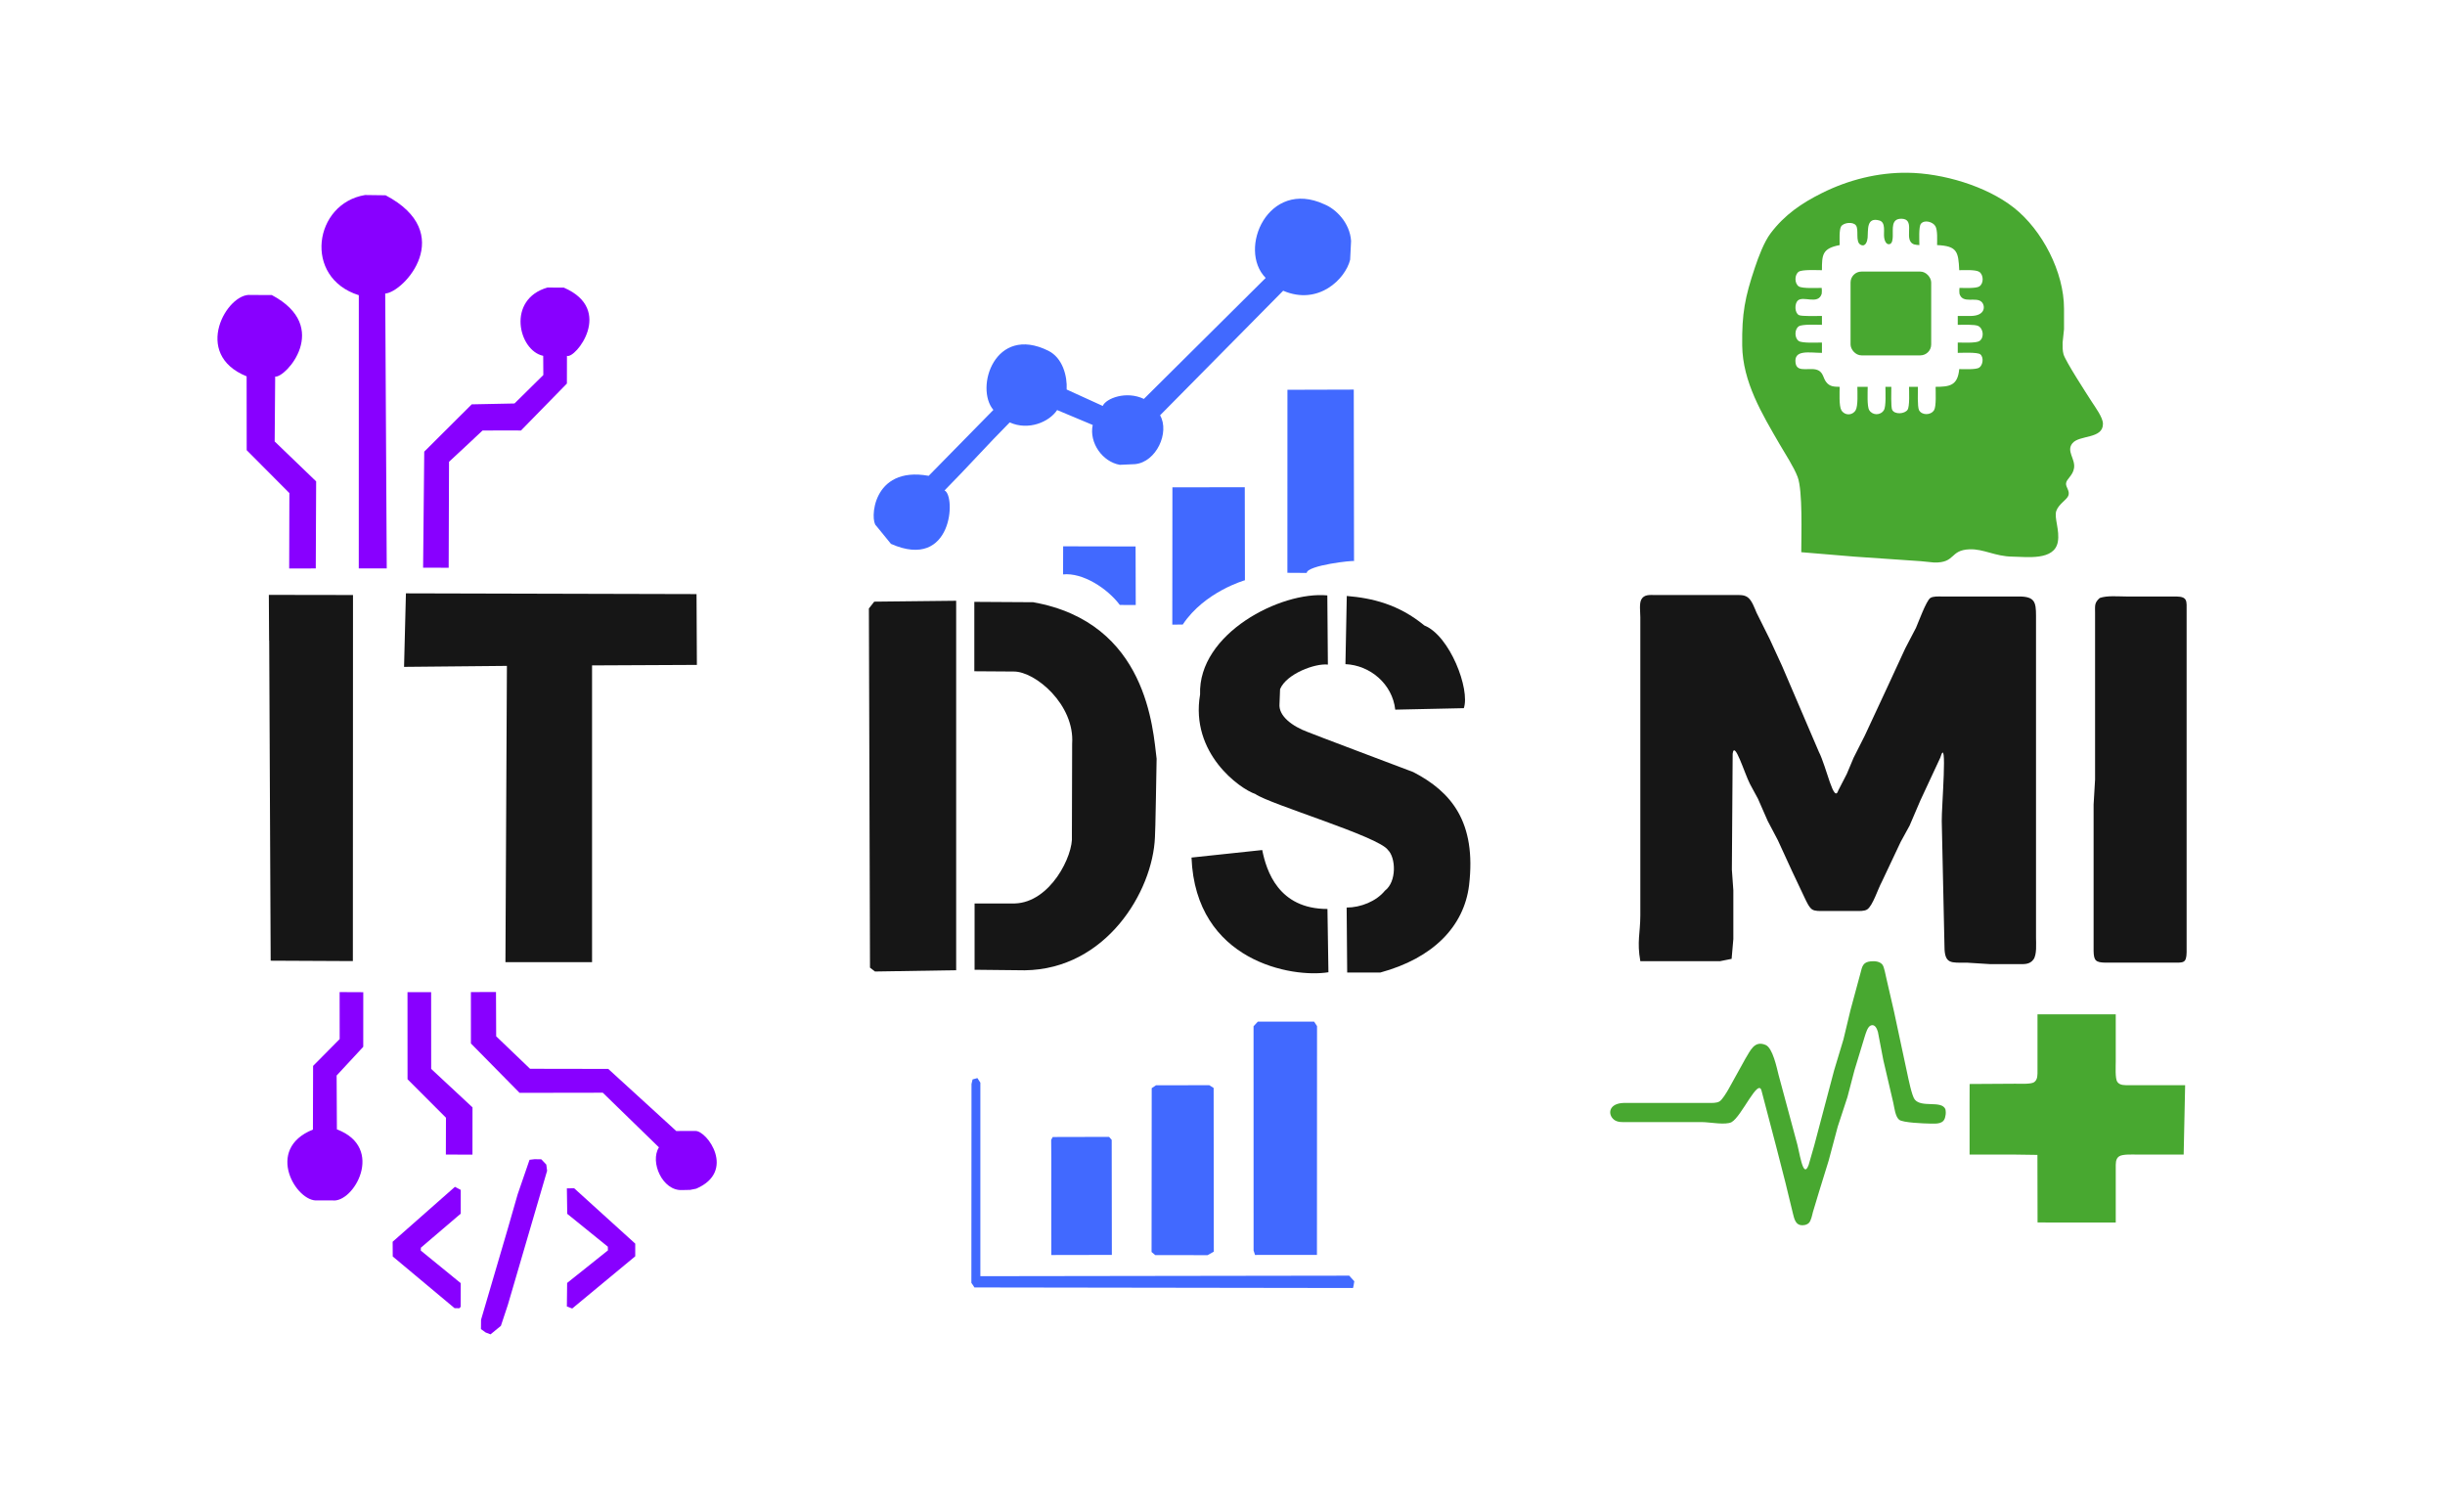 <?xml version="1.0" encoding="UTF-8" standalone="no"?>
<svg
   width="23in"
   height="14.222in"
   viewBox="0 0 1656.003 1023.986"
   version="1.1"
   id="svg1"
   xmlns="http://www.w3.org/2000/svg"
   xmlns:svg="http://www.w3.org/2000/svg">
  <defs
     id="defs1" />
  <path
     id="MI - Plus"
     fill="none"
     stroke="#000000"
     stroke-width="1"
     d="m 1380,687 h 53 v 32 c 0,3.03 -0.49,11.42 1.02,13.69 1.73,2.58 5.25,2.29 7.98,2.31 h 38 l -1,47 h -31 c -3.1,0 -10.24,-0.45 -12.69,1.17 -2.6,1.74 -2.29,5.08 -2.31,7.83 v 37 h -31 l -21.954,-0.027 -0.093,-45.761 L 1365,782 h -31 v -22 l -0.013,-12.046 0.046,-13.768 L 1365,734 c 2.9,-0.017 10.47,0.45 12.69,-1.02 2.58,-1.73 2.29,-5.25 2.31,-7.98 z"
     style="fill:#48a830;stroke:none;stroke-opacity:1" />
  <path
     id="MI - Herzschlag"
     fill="none"
     stroke="#000000"
     stroke-width="1"
     d="m 1225,789 3.74,-13 13.5,-51 6.33,-21 4.8,-20 6.76,-25 c 1.13,-4.5 1.64,-7.36 6.89,-7.89 2.69,-0.27 6.24,-0.03 8,2.32 1.24,1.66 2.1,7.24 2.71,9.57 l 5.07,22 8.99,42 c 0.78,3.61 3.1,15.25 5.06,17.69 4.65,5.78 17.95,0.39 20.74,6.46 0.36,1.27 0.42,3.45 0,4.81 -0.81,5.67 -6.07,5.09 -10.58,5.03 -3.9,-0.06 -18.3,-0.59 -20.7,-2.59 -2.66,-2.21 -3.2,-8.06 -3.96,-11.4 l -6.77,-29 -3.64,-18.99 c -0.58,-2.05 -1.89,-5.48 -4.71,-4.52 -2.34,0.79 -3.52,5.38 -4.23,7.51 l -7,23 -4.71,18 -6.57,20 -6.14,23 -6.49,21 -4.22,14 c -0.51,2.04 -1.23,5.77 -2.69,7.26 -1.39,1.42 -4.08,1.91 -5.97,1.43 -3.35,-0.85 -4.08,-4.81 -4.83,-7.69 l -5.1,-21 -6.15,-24 -9.971,-38 c -2.12,-9.684 -13.469,17.13 -20.329,20.99 -3.96,2.2 -14.79,0.03 -19.83,0 h -51 c -2.9,0 -6.35,0.29 -8.77,-1.59 -4.45,-3.45 -3.91,-11.2 6.77,-11.4 h 57 c 2.31,0 5.63,0.22 7.62,-1.02 1.98,-1.24 4.67,-5.88 5.93,-7.98 l 11.63,-21 c 3.3,-5.21 5.97,-12.57 13.71,-9.26 4.77,2.03 7.5,15.33 8.74,20.26 l 11.85,44 c 2.35,7.23 4.589,27.594 8.52,17 z"
     style="fill:#48a830;stroke:none;stroke-opacity:1" />
  <path
     id="MI - Kopf"
     fill="none"
     stroke="black"
     stroke-width="1"
     d="m 1220,374 c 0,-11.47 1.07,-41.66 -2.47,-51 -2.53,-6.69 -8.39,-15.61 -12.11,-22 -11.96,-20.62 -25.13,-42.34 -25.42,-67 -0.25,-21.61 1.77,-32.54 8.67,-53 2.38,-7.09 6.14,-17.14 10.57,-23 9.48,-12.54 20.89,-20.33 34.76,-27.25 17.94,-8.95 37.92,-13.98 58,-13.75 23.71,0.28 53.31,8.94 72,23.67 19.26,15.17 33.96,43.62 33.96,68.33 0,0 0,14 0,14 0,0 -0.95,9 -0.95,9 -0.05,2.54 -0.08,5.55 0.63,8 1.34,4.67 15.47,26.43 19.05,32 2.37,3.69 7.6,10.67 7.64,15 0.12,10.53 -16.08,7.4 -20.73,13.28 -4.22,5.32 2.11,10.41 1.16,16.72 -0.79,5.23 -5.15,7.3 -5.43,10.42 -0.23,2.62 2.86,5.16 1.52,8.41 -1.15,2.77 -6.43,5.52 -8.1,10.17 -1.64,4.59 2.45,13.15 1.02,21 -2.34,12.92 -21.05,10.11 -30.77,10 -11.72,-0.14 -19.5,-5.31 -29,-4.96 -13.63,0.51 -9.23,9.27 -24,8.95 0,0 -9,-0.9 -9,-0.9 0,0 -45,-3.09 -45,-3.09 z m 80,-208 c -2.32,-0.19 -4.52,-0.13 -5.98,-2.31 -3.12,-4.69 2.58,-15.3 -6.03,-15.53 -7.34,-0.19 -5.8,6.93 -6.01,11.84 -0.07,1.61 -0.14,4.96 -2.24,5.38 -2.34,0.46 -3.33,-2.68 -3.59,-4.39 -0.57,-3.57 1.35,-10.4 -3.3,-11.67 -8.91,-2.45 -7.45,6.53 -7.91,11.68 -0.2,2.33 -1.37,6.43 -4.64,4.83 -3.98,-1.94 -1.01,-10.31 -3.32,-13.23 -2.02,-2.56 -8.22,-1.89 -9.96,0.71 -1.47,2.22 -1.02,9.79 -1.02,12.69 -11.87,2.25 -12,6.65 -12,17 -3.27,0 -13.33,-0.55 -15.69,1.02 -2.98,1.99 -2.98,7.97 0,9.96 2.36,1.57 12.42,1.02 15.53,1.02 0.12,1.23 0.17,2.75 0,3.94 -2.3,7.84 -12.53,1.1 -16.24,4.67 -2.21,2.13 -2.14,8.32 0.83,9.82 1.86,0.93 12.79,0.57 15.57,0.57 0,0 0,6 0,6 -3.27,0 -13.33,-0.55 -15.69,1.02 -2.98,1.99 -2.98,7.97 0,9.96 2.36,1.57 12.42,1.02 15.69,1.02 0,0 0,7 0,7 -8.42,0 -19.27,-2.53 -17.85,6.94 1.08,7.18 10.64,2.11 15.71,5.08 3.14,1.85 3,5.15 5.03,7.75 2.5,3.23 5.41,3.13 9.11,3.23 0,3.72 -0.55,12.94 1.17,15.85 2.21,3.73 7.45,3.73 9.66,0 1.72,-2.91 1.17,-12.13 1.17,-15.85 0,0 7,0 7,0 0,3.41 -0.54,13.23 1.02,15.77 2.26,3.7 7.7,3.7 9.96,0 1.56,-2.54 1.02,-12.36 1.02,-15.77 0,0 4,0 4,0 0,2.78 -0.36,13.71 0.57,15.57 1.69,3.36 8.45,2.85 10.41,0 1.57,-2.28 1.02,-12.36 1.02,-15.57 0,0 6,0 6,0 0,3.14 -0.39,13.43 0.74,15.75 1.74,3.53 7.93,3.78 10.24,0 1.55,-2.51 1.02,-12.34 1.02,-15.75 9.61,-0.01 14.96,-0.88 16,-12 2.98,0 11.37,0.49 13.57,-1.02 2.51,-1.73 3.16,-6.99 0.69,-8.99 -1.91,-1.55 -12.34,-0.99 -15.26,-0.99 0,0 0,-7 0,-7 3.16,0 12.36,0.53 14.69,-1.02 3.39,-2.26 2.71,-8.55 -0.92,-10.24 -2.32,-1.09 -10.79,-0.74 -13.77,-0.74 0,0 0,-6 0,-6 0,0 9,0 9,0 9.78,-0.18 9.73,-6.81 7.26,-9.4 -3.77,-3.94 -12.96,1.56 -15.1,-5.66 -0.17,-1.19 -0.12,-2.71 0,-3.94 2.87,0 11.26,0.49 13.47,-1.02 3.09,-2.03 2.88,-7.79 0,-9.81 -2.51,-1.68 -10.44,-1.17 -13.63,-1.17 -0.58,-12.69 -1.48,-16.38 -15,-17 0,-3.33 0.44,-10.12 -1.17,-12.85 -1.72,-2.9 -7.44,-4.54 -9.81,-1.55 -1.56,1.98 -1.02,11.51 -1.02,14.4 z"
     style="fill:#48a830;stroke:none;stroke-opacity:1" />
  <path
     id="MI - I"
     fill="none"
     stroke="black"
     stroke-width="1"
     d="m 1422.15,405.02 c 5.01,-1.78 12.41,-1.02 17.85,-1.02 0,0 34,0 34,0 7.8,0.14 6.99,3.14 7,10 0,0 0,183 0,183 0,0 0,48 0,48 -0.14,7.49 -2.26,6.99 -9,7 0,0 -46,0 -46,0 -6.61,-0.13 -7.87,-1.39 -8,-8 0,0 0,-46 0,-46 0,0 0,-53 0,-53 0,0 1,-17 1,-17 0,0 0,-74 0,-74 0,0 0,-39 0,-39 0.01,-4.72 -0.6,-6.66 3.15,-9.98 z"
     style="fill:#161616;fill-opacity:1;stroke:none;stroke-opacity:1" />
  <path
     id="MI - M"
     fill="none"
     stroke="#000000"
     stroke-width="1"
     d="m 1111,651 c -2.38,-13.27 -0.02,-18.95 0,-31 V 590 460 418 c -0.01,-3.28 -0.8,-9.11 0.61,-11.85 1.9,-3.71 5.86,-3.14 9.39,-3.15 h 54 c 2.97,0.01 6.27,-0.29 8.79,1.6 2.81,2.1 4.54,7.18 5.93,10.4 l 8.97,18 8.28,18 24.926,58.18 c 5.25,10.24 10.166,35.841 13.26,26 l 5.68,-11 4.63,-11 7.58,-15 15.36,-33 12.01,-26 7.3,-14 c 1.55,-3.48 6.934,-18.33 9.694,-20.16 1.89,-1.24 5.37,-1.02 7.59,-1.02 h 53 c 10.15,0.14 10.99,3.94 11,13 v 181 37 c 0,4.1 0.67,11.57 -1.74,14.85 -2.58,3.54 -6.38,3.14 -10.26,3.15 h -19 l -16,-1 c -10.43,-0.02 -14.98,1.21 -15,-11 l -1.844,-84.82 c -0.193,-8.868 4.117,-60.091 -1,-43 l -13.51,29 -7.27,17 -6.03,11 -12.75,27 c -2.67,4.86 -6.206,16.39 -9.986,18.8 -1.95,1.24 -5.34,1.02 -7.61,1.02 h -22 c -2.27,0 -5.66,0.22 -7.61,-1.02 -2.14,-1.37 -4.01,-5.67 -5.13,-7.98 l -8.51,-18 -9.64,-21 -6.85,-13 -6.58,-15 -5.42,-10 c -3.74,-7.3 -10.579,-30.11 -11.719,-20.482 L 1173,589 l 1,14 v 33 l -1.17,13.43 -7.83,1.57 z"
     style="fill:#161616;fill-opacity:1;stroke:none;stroke-opacity:1" />
  <path
     id="DS - Balken 1"
     fill="none"
     stroke="#000000"
     stroke-width="1"
     d="m 849.03,695.09 2.91,-3.15 h 38.09 l 2,3.03 c 0,0 -0.09,154.97 -0.06,154.97 0.03,0 -41.94,0 -41.94,0.03 0,0.03 -0.97,-2.97 -0.97,-2.97 0,0 -0.06,-151.06 -0.03,-151.91 z"
     style="fill:#4169ff;fill-opacity:1;stroke:none;stroke-opacity:1" />
  <path
     id="DS - Balken 2"
     fill="none"
     stroke="#000000"
     stroke-width="1"
     d="m 780.06,737 c 0.06,-0.06 2.88,-1.94 2.88,-1.94 L 819.06,735 c 0,0 2.88,1.88 2.94,1.88 0.06,0 0.12,110.87 0.12,110.87 l -4.24,2.37 -35.44,-0.06 -2.48,-2.09 c 0,-0.17 0.04,-110.91 0.1,-110.97 z"
     style="fill:#4169ff;fill-opacity:1;stroke:none;stroke-opacity:1" />
  <path
     id="DS - Balken 3"
     fill="none"
     stroke="#000000"
     stroke-width="1"
     d="m 712.05,850.02 c 0.12,0 41.01,-0.08 41.01,-0.08 l -0.1,-77.9 -1.79,-2.04 -38.17,0.09 -1.035,1.945 c 0.225,0.685 -0.045,77.985 0.085,77.985 z"
     style="fill:#4169ff;fill-opacity:1;stroke:none;stroke-opacity:1" />
  <path
     id="DS - Diagram Achsen"
     fill="none"
     stroke="#000000"
     stroke-width="1"
     d="m 658,734.18 0.73,-3.09 3.27,-0.91 2,3.09 v 131.09 l 249.82,-0.36 3.45,3.82 c 0,0 -0.72,4.54 -0.91,4.54 -0.18,0 -256.38,-0.38 -256.38,-0.38 0,0 -1.74,-2.82 -2.065,-3.08 z"
     style="fill:#4169ff;fill-opacity:1;stroke:none;stroke-opacity:1" />
  <path
     id="DS - S3"
     fill="none"
     stroke="#000000"
     stroke-width="1"
     d="m 991.45,479.64 c 4.37,-12.73 -9.45,-49.09 -26.72,-56 -17.46,-14.37 -35.28,-18.55 -52.55,-20 l -0.91,46.18 c 16.73,0.73 31.82,13.45 33.73,30.82 z"
     style="fill:#161616;fill-opacity:1;stroke:none;stroke-opacity:1" />
  <path
     id="DS- S"
     fill="none"
     stroke="#000000"
     stroke-width="1"
     d="m 854.91,575.73 c 2.82,14 10.91,39.91 44.18,39.91 l 0.66,42.86 c -24.5,4 -90,-7.25 -92.735,-77.68 z m 57.54,82.947 h 22.494 C 970.324,649.057 991.5,627.75 995,599.62 c 5.07,-42.89 -12,-63.37 -37.88,-76.74 0,0 -71.62,-27 -71.5,-27.13 C 875.5,492 865.75,485 866.62,476.62 l 0.38,-9.87 c 4.38,-10.5 23.88,-17.63 32.38,-16.63 L 899,403.27 c -31.45,-3 -87.64,25.82 -86.18,67.09 -6.82,39.89 26.93,63.89 37.41,67.41 9.38,6.84 83.81,28.84 89.82,37.92 5.3,5.05 6.14,21.37 -2.05,27.58 -5.81,7.17 -16.44,11.42 -25.91,11.415 z"
     style="fill:#161616;fill-opacity:1;stroke:none;stroke-opacity:1" />
  <path
     id="DS - STATISTIK"
     fill="none"
     stroke="#000000"
     stroke-width="1"
     d="m 639.73,332.18 c 7.76,3.39 5.66,54.73 -36.28,36.18 l -10,-12.27 c -4.27,-3 -3.27,-40.82 35.55,-33.82 l 43.82,-44.63 c -12.73,-15 1,-58 37.18,-40.09 9.78,4.83 12.94,17.26 12.45,26.27 l 24.43,11.12 c 2.24,-5.19 16,-10.44 27.87,-4.75 l 82.5,-81.94 C 838,168.75 859,120.75 897,138.38 c 7.88,3.18 17.27,12.53 18.09,24.8 l -0.64,12.73 c -3.18,13 -21.45,31.27 -45.36,21 l -83.36,84.36 c 6.63,11.64 -2.55,31.73 -17,33.09 l -10.28,0.46 c -11.63,-2 -20.9,-14.82 -18.36,-27 L 716,277.73 c -5.36,8.09 -19.385,14.099 -32.115,8.369 C 668.62,301.414 655.01,316.783 639.73,332.18 Z"
     style="fill:#4169ff;stroke:none;stroke-opacity:1" />
  <path
     id="DS - D1"
     fill="none"
     stroke="#000000"
     stroke-width="1"
     d="m 647.62,657.12 -55,0.88 -3.37,-2.62 -0.75,-243.26 3.62,-4.62 55.495,-0.605 z"
     style="fill:#161616;fill-opacity:1;stroke:none;stroke-opacity:1" />
  <path
     id="DS - D2"
     fill="none"
     stroke="#000000"
     stroke-width="1"
     d="m 726,566.18 c 1.09,13.18 -14.55,45 -38.64,45.73 h -27.27 v 44.91 l 34,0.36 C 749,656.5 780.75,604 782.25,567 c 0.25,0 1.13,-53.12 1.13,-53.12 -2.5,-19.5 -6.05,-92.21 -83.63,-106 l -39.839,-0.24 -7.4e-4,47 26.73,0.18 c 14.61,-0.07 41.32,22.44 39.53,48.875 z"
     style="fill:#161616;fill-opacity:1;stroke:none;stroke-opacity:1" />
  <path
     id="DS - Statistik verbinder"
     fill="none"
     stroke="#000000"
     stroke-width="1"
     d="m 843.09,330 0.1,63 c 0,0 -27.37,7.73 -42.12,30.02 l -7.07,0.02 0.075,-92.98 z m 28.87,57.96 13.08,0.08 c 0.21,-5.19 32.08,-8.71 32.05,-7.98 L 916.91,263.87 871.99,264 Z M 660,612.13 660.09,612"
     style="fill:#4169ff;fill-opacity:1;stroke:none;stroke-opacity:1" />
  <path
     id="DS - Statistik verbinder #1"
     fill="none"
     stroke="#000000"
     stroke-width="1"
     d="M 769.132,370.119 769.24,409.775 758.45,409.73 C 750,398.45 733.29,387.68 720.02,389.04 l 0.051,-19.02 z"
     style="fill:#4169ff;fill-opacity:1;stroke:none;stroke-opacity:1" />
  <path
     id="IT - Leiterplatte 1"
     fill="none"
     stroke="#000000"
     stroke-width="1"
     d="m 230.03,671.94 0.03,31.81 -18,18.19 -0.12,43.12 c -33.13,13.25 -10.98,49.46 3.08,47.96 h 10.02 c 14.41,2.16 36.14,-35.66 3.14,-48.11 L 228,728.45 246.03,709 l 0.015,-36.985 z m 61.98,0.06 0.03,51.96 27.99,26.07 L 320,782.02 301.98,782 302.05,757.03 276.03,730.97 276,672 Z m 26.93,-0.06 17,-0.06 0.12,30 22.94,22 52.97,0.09 46.06,42.06 12.94,-0.03 c 7.94,-0.27 27.82,27.37 0.58,39.09 l -4.14,0.82 c 0,0 -5.41,0.12 -5.44,0.12 C 448.74,806.7 440,787 446.3,777.09 l -38.03,-37 -56.36,0.09 -32.955,-33.45 z"
     style="fill:#8800ff;fill-opacity:1;stroke:none;stroke-opacity:1" />
  <path
     id="IT - Leiterplatte 2"
     fill="none"
     stroke="black"
     stroke-width="1"
     d="m 167.04,254.91 c -0.04,0.05 0.05,50 0.05,50 0,0 28.91,29.05 28.91,29.05 0,0 -0.13,51.08 -0.13,51.08 0,0 18,-0.04 18,-0.04 0,0 0.26,-58.96 0.26,-58.96 0,0 -28.09,-27.04 -28.09,-27.04 0,0 0.34,-43.94 0.34,-43.94 6.96,1.05 38.53,-33.61 -2.29,-55.23 0,0 -14.31,-0.05 -14.31,-0.05 -15.78,-1.69 -40.19,40.01 -2.69,55.13 m 17.17,-55.48 m 11.24,93.13"
     style="fill:#8800ff;fill-opacity:1;stroke:none;stroke-opacity:1" />
  <path
     id="IT - Leiterplatte 3"
     fill="none"
     stroke="black"
     stroke-width="1"
     d="m 261.94,385.09 c 0,0 -1.03,-186.27 -1.03,-186.27 12.91,-1 48.82,-41 0.27,-66.55 0,0 -13.91,-0.18 -13.91,-0.18 -34.63,5.64 -42.24,55.94 -4.24,67.85 0,0 -0.03,185.03 -0.03,185.03 0,0 19,0.03 19,0.03 m 24,-224.18 m -43.05,40.68"
     style="fill:#8800ff;fill-opacity:1;stroke:none;stroke-opacity:1" />
  <path
     id="IT - Leiterplatte 4"
     fill="none"
     stroke="#000000"
     stroke-width="1"
     d="m 384.01,241 c 5.49,2.37 32.499,-31.318 -2.157,-46.208 l -10.766,-0.037 -0.135,-0.055 c -28.085,7.955 -19.791,42.841 -3.036,46.301 l 0.085,13 -19.53,19.27 -28.97,0.59 -32.16,32.04 -0.77,78.58 17.32,0.06 0.24,-71.78 c 0,0 22.82,-21.17 22.7,-21.17 -0.12,0 26.13,-0.11 26.02,0 -0.12,0.12 31.11,-31.81 31.11,-31.81 L 384,241"
     style="fill:#8800ff;fill-opacity:1;stroke:none;stroke-opacity:1" />
  <path
     id="IT - &gt;"
     fill="none"
     stroke="#000000"
     stroke-width="1"
     d="m 384.19,822.12 27.5,22.26 0.06,2.5 -27.63,22.06 -0.18,15.94 3.62,1.37 c 0,0 42.63,-35.37 42.69,-35.37 0.06,0 0,-8.57 0,-8.57 l -41.37,-37.5 c 0,0 -5.07,0.07 -4.94,0.07 z"
     style="fill:#8800ff;fill-opacity:1;stroke:none;stroke-opacity:1" />
  <path
     id="IT - /"
     fill="none"
     stroke="#000000"
     stroke-width="1"
     d="m 350.62,808.88 -6.93,24.12 -17.88,60.88 -0.06,6.31 3.19,2.31 3.31,1.25 7,-5.75 4.69,-14.12 26.62,-90.94 c 0,0 -0.56,-4.13 -0.56,-4.19 0,-0.06 -3.38,-3.56 -3.38,-3.56 l -4.56,-0.07 -3.405,0.41 z"
     style="fill:#8800ff;fill-opacity:1;stroke:none;stroke-opacity:1" />
  <path
     id="IT - &lt;"
     fill="none"
     stroke="#000000"
     stroke-width="1"
     d="m 311.12,886.06 c -0.03,0 0.91,-0.97 0.91,-0.97 l 0.03,-16 L 285,847 l 0.06,-1.94 27,-23.06 c 0,0 0.03,-16.09 0,-16.09 -0.03,0 -3.94,-2.07 -3.94,-2.07 l -42.18,37.19 c 0,0 0.09,9.97 0.06,9.97 -0.03,0 41.895,35.03 41.895,35.03 0,0 3.265,0.03 3.225,0.03 z"
     style="fill:#8800ff;fill-opacity:1;stroke:none;stroke-opacity:1" />
  <path
     id="IT - text"
     fill="none"
     stroke="#000000"
     stroke-width="1"
     d="m 182.27,434.09 -0.18,-31.18 57,0.09 -0.09,247.94 -55.67,-0.27 -1,-217 M 274.933,401.874 273.67,451.67 343.33,451 l -1,200.67 H 401 v -201 l 71,-0.34 -0.237,-47.956 z"
     style="fill:#161616;fill-opacity:1;stroke:none;stroke-opacity:1" />
  <rect
     style="fill:#48a830;fill-opacity:1;stroke:none;stroke-width:0.725;stroke-opacity:1"
     id="rect3"
     width="54.614"
     height="56.753"
     x="1253.388"
     y="183.943"
     ry="7.385" />
</svg>
